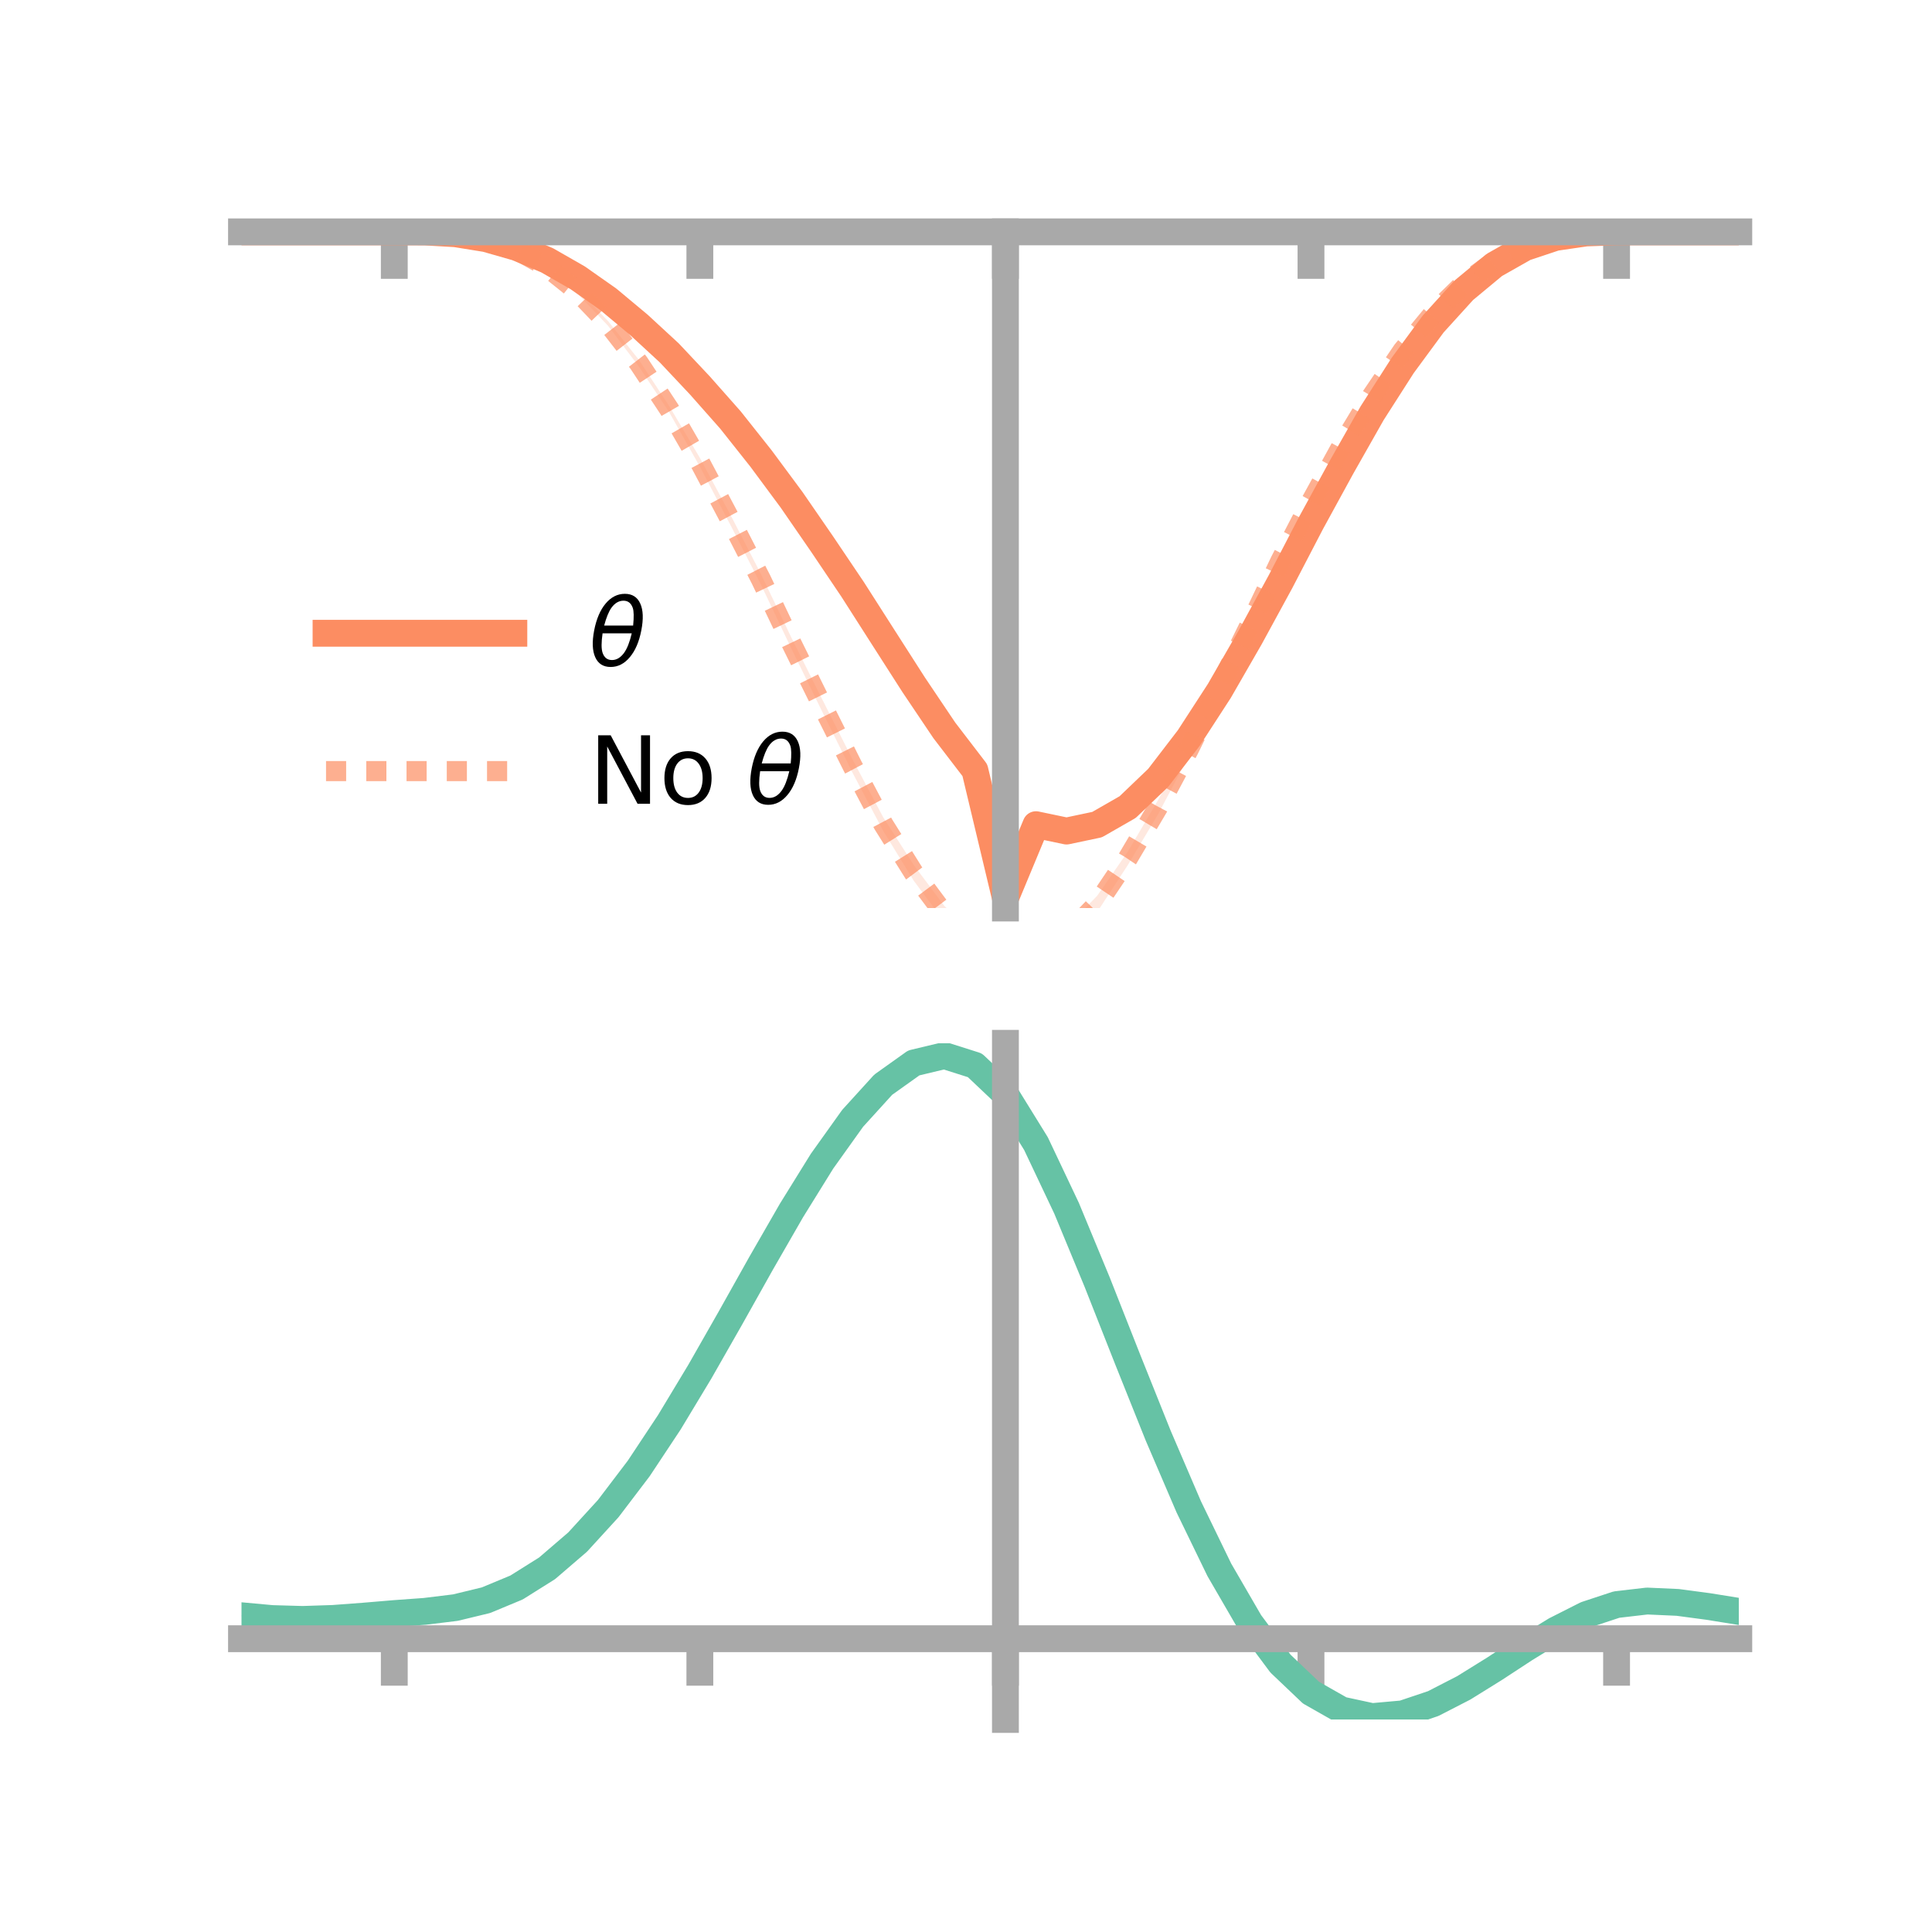 <?xml version="1.0" encoding="utf-8" standalone="no"?>
<!DOCTYPE svg PUBLIC "-//W3C//DTD SVG 1.1//EN"
  "http://www.w3.org/Graphics/SVG/1.1/DTD/svg11.dtd">
<!-- Created with matplotlib (https://matplotlib.org/) -->
<svg height="144pt" version="1.1" viewBox="0 0 144 144" width="144pt" xmlns="http://www.w3.org/2000/svg" xmlns:xlink="http://www.w3.org/1999/xlink">
 <defs>
  <style type="text/css">*{stroke-linecap:butt;stroke-linejoin:round;}</style>
 </defs>
 <g id="figure_1">
  <g id="patch_1">
   <path d="M 0 144 
L 144 144 
L 144 0 
L 0 0 
z
" style="fill:none;"/>
  </g>
  <g id="axes_1">
   <g id="patch_2">
    <path d="M 18 67.68 
L 129.6 67.68 
L 129.6 17.28 
L 18 17.28 
z
" style="fill:none;"/>
   </g>
   <g id="PolyCollection_1">
    <path clip-path="url(#p014de2057e)" d="M 18 17.282 
L 18 17.282 
L 20.278 17.282 
L 22.555 17.282 
L 24.833 17.282 
L 27.11 17.282 
L 29.388 17.282 
L 31.665 17.28 
L 33.943 17.388 
L 36.22 17.734 
L 38.498 18.341 
L 40.776 19.285 
L 43.053 20.554 
L 45.331 22.109 
L 47.608 23.971 
L 49.886 26.046 
L 52.163 28.442 
L 54.441 30.928 
L 56.718 33.738 
L 58.996 36.87 
L 61.273 40.092 
L 63.551 43.431 
L 65.829 47.01 
L 68.106 50.457 
L 70.384 53.86 
L 72.661 56.805 
L 74.939 66.203 
L 77.216 60.832 
L 79.494 61.295 
L 81.771 60.826 
L 84.049 59.499 
L 86.327 57.392 
L 88.604 54.439 
L 90.882 50.978 
L 93.159 47.09 
L 95.437 42.868 
L 97.714 38.593 
L 99.992 34.446 
L 102.269 30.452 
L 104.547 26.974 
L 106.824 23.915 
L 109.102 21.496 
L 111.38 19.651 
L 113.657 18.38 
L 115.935 17.66 
L 118.212 17.348 
L 120.49 17.283 
L 122.767 17.282 
L 125.045 17.282 
L 127.322 17.282 
L 129.6 17.282 
L 129.6 17.282 
L 129.6 17.282 
L 127.322 17.282 
L 125.045 17.282 
L 122.767 17.282 
L 120.49 17.284 
L 118.212 17.378 
L 115.935 17.734 
L 113.657 18.533 
L 111.38 19.842 
L 109.102 21.778 
L 106.824 24.374 
L 104.547 27.507 
L 102.269 31.147 
L 99.992 35.189 
L 97.714 39.373 
L 95.437 43.855 
L 93.159 47.992 
L 90.882 52.017 
L 88.604 55.574 
L 86.327 58.555 
L 84.049 60.812 
L 81.771 62.099 
L 79.494 62.589 
L 77.216 62.101 
L 74.939 67.68 
L 72.661 58.009 
L 70.384 55.012 
L 68.106 51.64 
L 65.829 47.979 
L 63.551 44.43 
L 61.273 41.005 
L 58.996 37.622 
L 56.718 34.604 
L 54.441 31.673 
L 52.163 29.01 
L 49.886 26.565 
L 47.608 24.434 
L 45.331 22.498 
L 43.053 20.852 
L 40.776 19.514 
L 38.498 18.539 
L 36.22 17.843 
L 33.943 17.453 
L 31.665 17.299 
L 29.388 17.282 
L 27.11 17.282 
L 24.833 17.282 
L 22.555 17.282 
L 20.278 17.282 
L 18 17.282 
z
" style="fill:#fc8d62;fill-opacity:0.2;"/>
   </g>
   <g id="PolyCollection_2">
    <path clip-path="url(#p014de2057e)" d="M 18 17.282 
L 18 17.282 
L 20.278 17.282 
L 22.555 17.282 
L 24.833 17.282 
L 27.11 17.282 
L 29.388 17.282 
L 31.665 17.28 
L 33.943 17.366 
L 36.22 17.76 
L 38.498 18.518 
L 40.776 19.789 
L 43.053 21.575 
L 45.331 23.945 
L 47.608 26.803 
L 49.886 30.275 
L 52.163 34.123 
L 54.441 38.364 
L 56.718 42.791 
L 58.996 47.544 
L 61.273 52.1 
L 63.551 56.617 
L 65.829 60.915 
L 68.106 64.471 
L 70.384 67.52 
L 72.661 69.646 
L 74.939 76.943 
L 77.216 70.614 
L 79.494 69.113 
L 81.771 66.773 
L 84.049 63.494 
L 86.327 59.611 
L 88.604 55.361 
L 90.882 50.772 
L 93.159 46.166 
L 95.437 41.441 
L 97.714 37.081 
L 99.992 32.97 
L 102.269 29.205 
L 104.547 25.892 
L 106.824 23.189 
L 109.102 20.999 
L 111.38 19.377 
L 113.657 18.268 
L 115.935 17.635 
L 118.212 17.346 
L 120.49 17.283 
L 122.767 17.282 
L 125.045 17.282 
L 127.322 17.282 
L 129.6 17.282 
L 129.6 17.282 
L 129.6 17.282 
L 127.322 17.282 
L 125.045 17.282 
L 122.767 17.282 
L 120.49 17.284 
L 118.212 17.366 
L 115.935 17.697 
L 113.657 18.39 
L 111.38 19.565 
L 109.102 21.279 
L 106.824 23.544 
L 104.547 26.362 
L 102.269 29.757 
L 99.992 33.533 
L 97.714 37.716 
L 95.437 42.167 
L 93.159 46.974 
L 90.882 51.634 
L 88.604 56.358 
L 86.327 60.672 
L 84.049 64.496 
L 81.771 67.987 
L 79.494 70.382 
L 77.216 71.705 
L 74.939 78.338 
L 72.661 70.943 
L 70.384 68.701 
L 68.106 65.645 
L 65.829 61.929 
L 63.551 57.612 
L 61.273 53.021 
L 58.996 48.369 
L 56.718 43.577 
L 54.441 39.127 
L 52.163 34.78 
L 49.886 30.739 
L 47.608 27.309 
L 45.331 24.293 
L 43.053 21.899 
L 40.776 20.032 
L 38.498 18.72 
L 36.22 17.866 
L 33.943 17.437 
L 31.665 17.297 
L 29.388 17.282 
L 27.11 17.282 
L 24.833 17.282 
L 22.555 17.282 
L 20.278 17.282 
L 18 17.282 
z
" style="fill:#fc8d62;fill-opacity:0.2;"/>
   </g>
   <g id="matplotlib.axis_1">
    <g id="xtick_1">
     <g id="line2d_1">
      <defs>
       <path d="M 0 0 
L 0 3.5 
" id="mffa2fa55a1" style="stroke:#a9a9a9;stroke-width:2;"/>
      </defs>
      <g>
       <use style="fill:#a9a9a9;stroke:#a9a9a9;stroke-width:2;" x="29.388" xlink:href="#mffa2fa55a1" y="17.282"/>
      </g>
     </g>
    </g>
    <g id="xtick_2">
     <g id="line2d_2">
      <g>
       <use style="fill:#a9a9a9;stroke:#a9a9a9;stroke-width:2;" x="52.163" xlink:href="#mffa2fa55a1" y="17.282"/>
      </g>
     </g>
    </g>
    <g id="xtick_3">
     <g id="line2d_3">
      <g>
       <use style="fill:#a9a9a9;stroke:#a9a9a9;stroke-width:2;" x="74.939" xlink:href="#mffa2fa55a1" y="17.282"/>
      </g>
     </g>
    </g>
    <g id="xtick_4">
     <g id="line2d_4">
      <g>
       <use style="fill:#a9a9a9;stroke:#a9a9a9;stroke-width:2;" x="97.714" xlink:href="#mffa2fa55a1" y="17.282"/>
      </g>
     </g>
    </g>
    <g id="xtick_5">
     <g id="line2d_5">
      <g>
       <use style="fill:#a9a9a9;stroke:#a9a9a9;stroke-width:2;" x="120.49" xlink:href="#mffa2fa55a1" y="17.282"/>
      </g>
     </g>
    </g>
   </g>
   <g id="matplotlib.axis_2"/>
   <g id="line2d_6">
    <path clip-path="url(#p014de2057e)" d="M 18 17.282 
L 20.278 17.282 
L 22.555 17.282 
L 24.833 17.282 
L 27.11 17.282 
L 29.388 17.282 
L 31.665 17.29 
L 33.943 17.42 
L 36.22 17.788 
L 38.498 18.44 
L 40.776 19.399 
L 43.053 20.703 
L 45.331 22.304 
L 47.608 24.203 
L 49.886 26.305 
L 52.163 28.726 
L 54.441 31.301 
L 56.718 34.171 
L 58.996 37.246 
L 61.273 40.549 
L 63.551 43.931 
L 65.829 47.495 
L 68.106 51.049 
L 70.384 54.436 
L 72.661 57.407 
L 74.939 66.942 
L 77.216 61.466 
L 79.494 61.942 
L 81.771 61.462 
L 84.049 60.155 
L 86.327 57.974 
L 88.604 55.007 
L 90.882 51.497 
L 93.159 47.541 
L 95.437 43.361 
L 97.714 38.983 
L 99.992 34.817 
L 102.269 30.799 
L 104.547 27.24 
L 106.824 24.145 
L 109.102 21.637 
L 111.38 19.747 
L 113.657 18.456 
L 115.935 17.697 
L 118.212 17.363 
L 120.49 17.284 
L 122.767 17.282 
L 125.045 17.282 
L 127.322 17.282 
L 129.6 17.282 
" style="fill:none;stroke:#fc8d62;stroke-linecap:square;stroke-width:2;"/>
   </g>
   <g id="line2d_7">
    <path clip-path="url(#p014de2057e)" d="M 18 17.282 
L 20.278 17.282 
L 22.555 17.282 
L 24.833 17.282 
L 27.11 17.282 
L 29.388 17.282 
L 31.665 17.288 
L 33.943 17.401 
L 36.22 17.813 
L 38.498 18.619 
L 40.776 19.911 
L 43.053 21.737 
L 45.331 24.119 
L 47.608 27.056 
L 49.886 30.507 
L 52.163 34.451 
L 54.441 38.745 
L 56.718 43.184 
L 58.996 47.957 
L 61.273 52.56 
L 63.551 57.114 
L 65.829 61.422 
L 68.106 65.058 
L 70.384 68.111 
L 72.661 70.295 
L 74.939 77.64 
L 77.216 71.159 
L 79.494 69.748 
L 81.771 67.38 
L 84.049 63.995 
L 86.327 60.141 
L 88.604 55.859 
L 90.882 51.203 
L 93.159 46.57 
L 95.437 41.804 
L 97.714 37.398 
L 99.992 33.251 
L 102.269 29.481 
L 104.547 26.127 
L 106.824 23.366 
L 109.102 21.139 
L 111.38 19.471 
L 113.657 18.329 
L 115.935 17.666 
L 118.212 17.356 
L 120.49 17.284 
L 122.767 17.282 
L 125.045 17.282 
L 127.322 17.282 
L 129.6 17.282 
" style="fill:none;stroke:#fc8d62;stroke-dasharray:1.5,1.5;stroke-dashoffset:0;stroke-opacity:0.7;stroke-width:1.5;"/>
   </g>
   <g id="patch_3">
    <path d="M 74.939 67.68 
L 74.939 17.28 
" style="fill:none;stroke:#a9a9a9;stroke-linecap:square;stroke-linejoin:miter;stroke-width:2;"/>
   </g>
   <g id="patch_4">
    <path d="M 129.6 67.68 
L 129.6 17.28 
" style="fill:none;"/>
   </g>
   <g id="patch_5">
    <path d="M 18 17.282 
L 129.6 17.282 
" style="fill:none;stroke:#a9a9a9;stroke-linecap:square;stroke-linejoin:miter;stroke-width:2;"/>
   </g>
   <g id="patch_6">
    <path d="M 18 17.28 
L 129.6 17.28 
" style="fill:none;"/>
   </g>
   <g id="legend_1">
    <g id="line2d_8">
     <path d="M 24.3 47.2 
L 38.3 47.2 
" style="fill:none;stroke:#fc8d62;stroke-linecap:square;stroke-width:2;"/>
    </g>
    <g id="line2d_9"/>
    <g id="text_1">
     <!-- $\theta$ -->
     <g transform="translate(43.9 49.65)scale(0.07 -0.07)">
      <defs>
       <path d="M 45.516 34.672 
L 14.453 34.672 
Q 12.359 20.062 14.5 13.875 
Q 17.188 6.25 24.469 6.25 
Q 31.781 6.25 37.359 13.922 
Q 42.234 20.656 45.516 34.672 
z
M 47.016 42.969 
Q 48.344 56.844 46.625 61.719 
Q 43.953 69.438 36.766 69.438 
Q 29.297 69.438 23.828 61.812 
Q 19.531 55.672 16.156 42.969 
z
M 38.188 76.766 
Q 49.906 76.766 54.594 66.406 
Q 59.281 56.109 55.719 37.844 
Q 52.203 19.625 43.453 9.281 
Q 34.766 -1.125 23.047 -1.125 
Q 11.281 -1.125 6.641 9.281 
Q 2 19.625 5.516 37.844 
Q 9.078 56.109 17.719 66.406 
Q 26.422 76.766 38.188 76.766 
z
" id="DejaVuSans-Oblique-952"/>
      </defs>
      <use transform="translate(0 0.234)" xlink:href="#DejaVuSans-Oblique-952"/>
     </g>
    </g>
    <g id="line2d_10">
     <path d="M 24.3 57.474 
L 38.3 57.474 
" style="fill:none;stroke:#fc8d62;stroke-dasharray:1.5,1.5;stroke-dashoffset:0;stroke-opacity:0.7;stroke-width:1.5;"/>
    </g>
    <g id="line2d_11"/>
    <g id="text_2">
     <!-- No $\theta$ -->
     <g transform="translate(43.9 59.924)scale(0.07 -0.07)">
      <defs>
       <path d="M 9.812 72.906 
L 23.094 72.906 
L 55.422 11.922 
L 55.422 72.906 
L 64.984 72.906 
L 64.984 0 
L 51.703 0 
L 19.391 60.984 
L 19.391 0 
L 9.812 0 
z
" id="DejaVuSans-78"/>
       <path d="M 30.609 48.391 
Q 23.391 48.391 19.188 42.75 
Q 14.984 37.109 14.984 27.297 
Q 14.984 17.484 19.156 11.844 
Q 23.344 6.203 30.609 6.203 
Q 37.797 6.203 41.984 11.859 
Q 46.188 17.531 46.188 27.297 
Q 46.188 37.016 41.984 42.703 
Q 37.797 48.391 30.609 48.391 
z
M 30.609 56 
Q 42.328 56 49.016 48.375 
Q 55.719 40.766 55.719 27.297 
Q 55.719 13.875 49.016 6.219 
Q 42.328 -1.422 30.609 -1.422 
Q 18.844 -1.422 12.172 6.219 
Q 5.516 13.875 5.516 27.297 
Q 5.516 40.766 12.172 48.375 
Q 18.844 56 30.609 56 
z
" id="DejaVuSans-111"/>
       <path id="DejaVuSans-32"/>
      </defs>
      <use transform="translate(0 0.234)" xlink:href="#DejaVuSans-78"/>
      <use transform="translate(74.805 0.234)" xlink:href="#DejaVuSans-111"/>
      <use transform="translate(135.986 0.234)" xlink:href="#DejaVuSans-32"/>
      <use transform="translate(167.773 0.234)" xlink:href="#DejaVuSans-Oblique-952"/>
     </g>
    </g>
   </g>
  </g>
  <g id="axes_2">
   <g id="patch_7">
    <path d="M 18 128.16 
L 129.6 128.16 
L 129.6 77.76 
L 18 77.76 
z
" style="fill:none;"/>
   </g>
   <g id="PolyCollection_3">
    <path clip-path="url(#p790911e4e1)" d="M 18 120.471 
L 18 120.387 
L 20.278 120.605 
L 22.555 120.671 
L 24.833 120.591 
L 27.11 120.413 
L 29.388 120.214 
L 31.665 120.044 
L 33.943 119.761 
L 36.22 119.205 
L 38.498 118.246 
L 40.776 116.796 
L 43.053 114.802 
L 45.331 112.257 
L 47.608 109.192 
L 49.886 105.675 
L 52.163 101.808 
L 54.441 97.72 
L 56.718 93.566 
L 58.996 89.52 
L 61.273 85.771 
L 63.551 82.519 
L 65.829 79.966 
L 68.106 78.314 
L 70.384 77.76 
L 72.661 78.493 
L 74.939 80.682 
L 77.216 84.415 
L 79.494 89.293 
L 81.771 94.869 
L 84.049 100.725 
L 86.327 106.496 
L 88.604 111.882 
L 90.882 116.649 
L 93.159 120.632 
L 95.437 123.735 
L 97.714 125.926 
L 99.992 127.232 
L 102.269 127.73 
L 104.547 127.533 
L 106.824 126.78 
L 109.102 125.628 
L 111.38 124.237 
L 113.657 122.773 
L 115.935 121.395 
L 118.212 120.257 
L 120.49 119.51 
L 122.767 119.25 
L 125.045 119.358 
L 127.322 119.671 
L 129.6 120.051 
L 129.6 120.16 
L 129.6 120.16 
L 127.322 119.805 
L 125.045 119.51 
L 122.767 119.414 
L 120.49 119.681 
L 118.212 120.439 
L 115.935 121.604 
L 113.657 123.026 
L 111.38 124.54 
L 109.102 125.978 
L 106.824 127.169 
L 104.547 127.947 
L 102.269 128.16 
L 99.992 127.676 
L 97.714 126.394 
L 95.437 124.252 
L 93.159 121.232 
L 90.882 117.366 
L 88.604 112.744 
L 86.327 107.52 
L 84.049 101.918 
L 81.771 96.229 
L 79.494 90.808 
L 77.216 86.062 
L 74.939 82.431 
L 72.661 80.307 
L 70.384 79.599 
L 68.106 80.136 
L 65.829 81.731 
L 63.551 84.19 
L 61.273 87.315 
L 58.996 90.91 
L 56.718 94.784 
L 54.441 98.756 
L 52.163 102.659 
L 49.886 106.35 
L 47.608 109.705 
L 45.331 112.634 
L 43.053 115.072 
L 40.776 116.993 
L 38.498 118.401 
L 36.22 119.338 
L 33.943 119.883 
L 31.665 120.157 
L 29.388 120.318 
L 27.11 120.503 
L 24.833 120.665 
L 22.555 120.734 
L 20.278 120.671 
L 18 120.471 
z
" style="fill:#66c2a5;fill-opacity:0.2;"/>
   </g>
   <g id="matplotlib.axis_3">
    <g id="xtick_6">
     <g id="line2d_12">
      <g>
       <use style="fill:#a9a9a9;stroke:#a9a9a9;stroke-width:2;" x="29.388" xlink:href="#mffa2fa55a1" y="122.141"/>
      </g>
     </g>
    </g>
    <g id="xtick_7">
     <g id="line2d_13">
      <g>
       <use style="fill:#a9a9a9;stroke:#a9a9a9;stroke-width:2;" x="52.163" xlink:href="#mffa2fa55a1" y="122.141"/>
      </g>
     </g>
    </g>
    <g id="xtick_8">
     <g id="line2d_14">
      <g>
       <use style="fill:#a9a9a9;stroke:#a9a9a9;stroke-width:2;" x="74.939" xlink:href="#mffa2fa55a1" y="122.141"/>
      </g>
     </g>
    </g>
    <g id="xtick_9">
     <g id="line2d_15">
      <g>
       <use style="fill:#a9a9a9;stroke:#a9a9a9;stroke-width:2;" x="97.714" xlink:href="#mffa2fa55a1" y="122.141"/>
      </g>
     </g>
    </g>
    <g id="xtick_10">
     <g id="line2d_16">
      <g>
       <use style="fill:#a9a9a9;stroke:#a9a9a9;stroke-width:2;" x="120.49" xlink:href="#mffa2fa55a1" y="122.141"/>
      </g>
     </g>
    </g>
   </g>
   <g id="matplotlib.axis_4"/>
   <g id="line2d_17">
    <path clip-path="url(#p790911e4e1)" d="M 18 120.429 
L 20.278 120.638 
L 22.555 120.703 
L 24.833 120.628 
L 27.11 120.458 
L 29.388 120.266 
L 31.665 120.101 
L 33.943 119.822 
L 36.22 119.271 
L 38.498 118.324 
L 40.776 116.894 
L 43.053 114.937 
L 45.331 112.445 
L 47.608 109.449 
L 49.886 106.012 
L 52.163 102.234 
L 54.441 98.238 
L 56.718 94.175 
L 58.996 90.215 
L 61.273 86.543 
L 63.551 83.354 
L 65.829 80.848 
L 68.106 79.225 
L 70.384 78.679 
L 72.661 79.4 
L 74.939 81.557 
L 77.216 85.239 
L 79.494 90.051 
L 81.771 95.549 
L 84.049 101.321 
L 86.327 107.008 
L 88.604 112.313 
L 90.882 117.007 
L 93.159 120.932 
L 95.437 123.994 
L 97.714 126.16 
L 99.992 127.454 
L 102.269 127.945 
L 104.547 127.74 
L 106.824 126.975 
L 109.102 125.803 
L 111.38 124.389 
L 113.657 122.899 
L 115.935 121.5 
L 118.212 120.348 
L 120.49 119.596 
L 122.767 119.332 
L 125.045 119.434 
L 127.322 119.738 
L 129.6 120.105 
" style="fill:none;stroke:#66c2a5;stroke-linecap:square;stroke-width:2;"/>
   </g>
   <g id="patch_8">
    <path d="M 74.939 128.16 
L 74.939 77.76 
" style="fill:none;stroke:#a9a9a9;stroke-linecap:square;stroke-linejoin:miter;stroke-width:2;"/>
   </g>
   <g id="patch_9">
    <path d="M 129.6 128.16 
L 129.6 77.76 
" style="fill:none;"/>
   </g>
   <g id="patch_10">
    <path d="M 18 122.141 
L 129.6 122.141 
" style="fill:none;stroke:#a9a9a9;stroke-linecap:square;stroke-linejoin:miter;stroke-width:2;"/>
   </g>
   <g id="patch_11">
    <path d="M 18 77.76 
L 129.6 77.76 
" style="fill:none;"/>
   </g>
  </g>
 </g>
 <defs>
  <clipPath id="p014de2057e">
   <rect height="50.4" width="111.6" x="18" y="17.28"/>
  </clipPath>
  <clipPath id="p790911e4e1">
   <rect height="50.4" width="111.6" x="18" y="77.76"/>
  </clipPath>
 </defs>
</svg>
